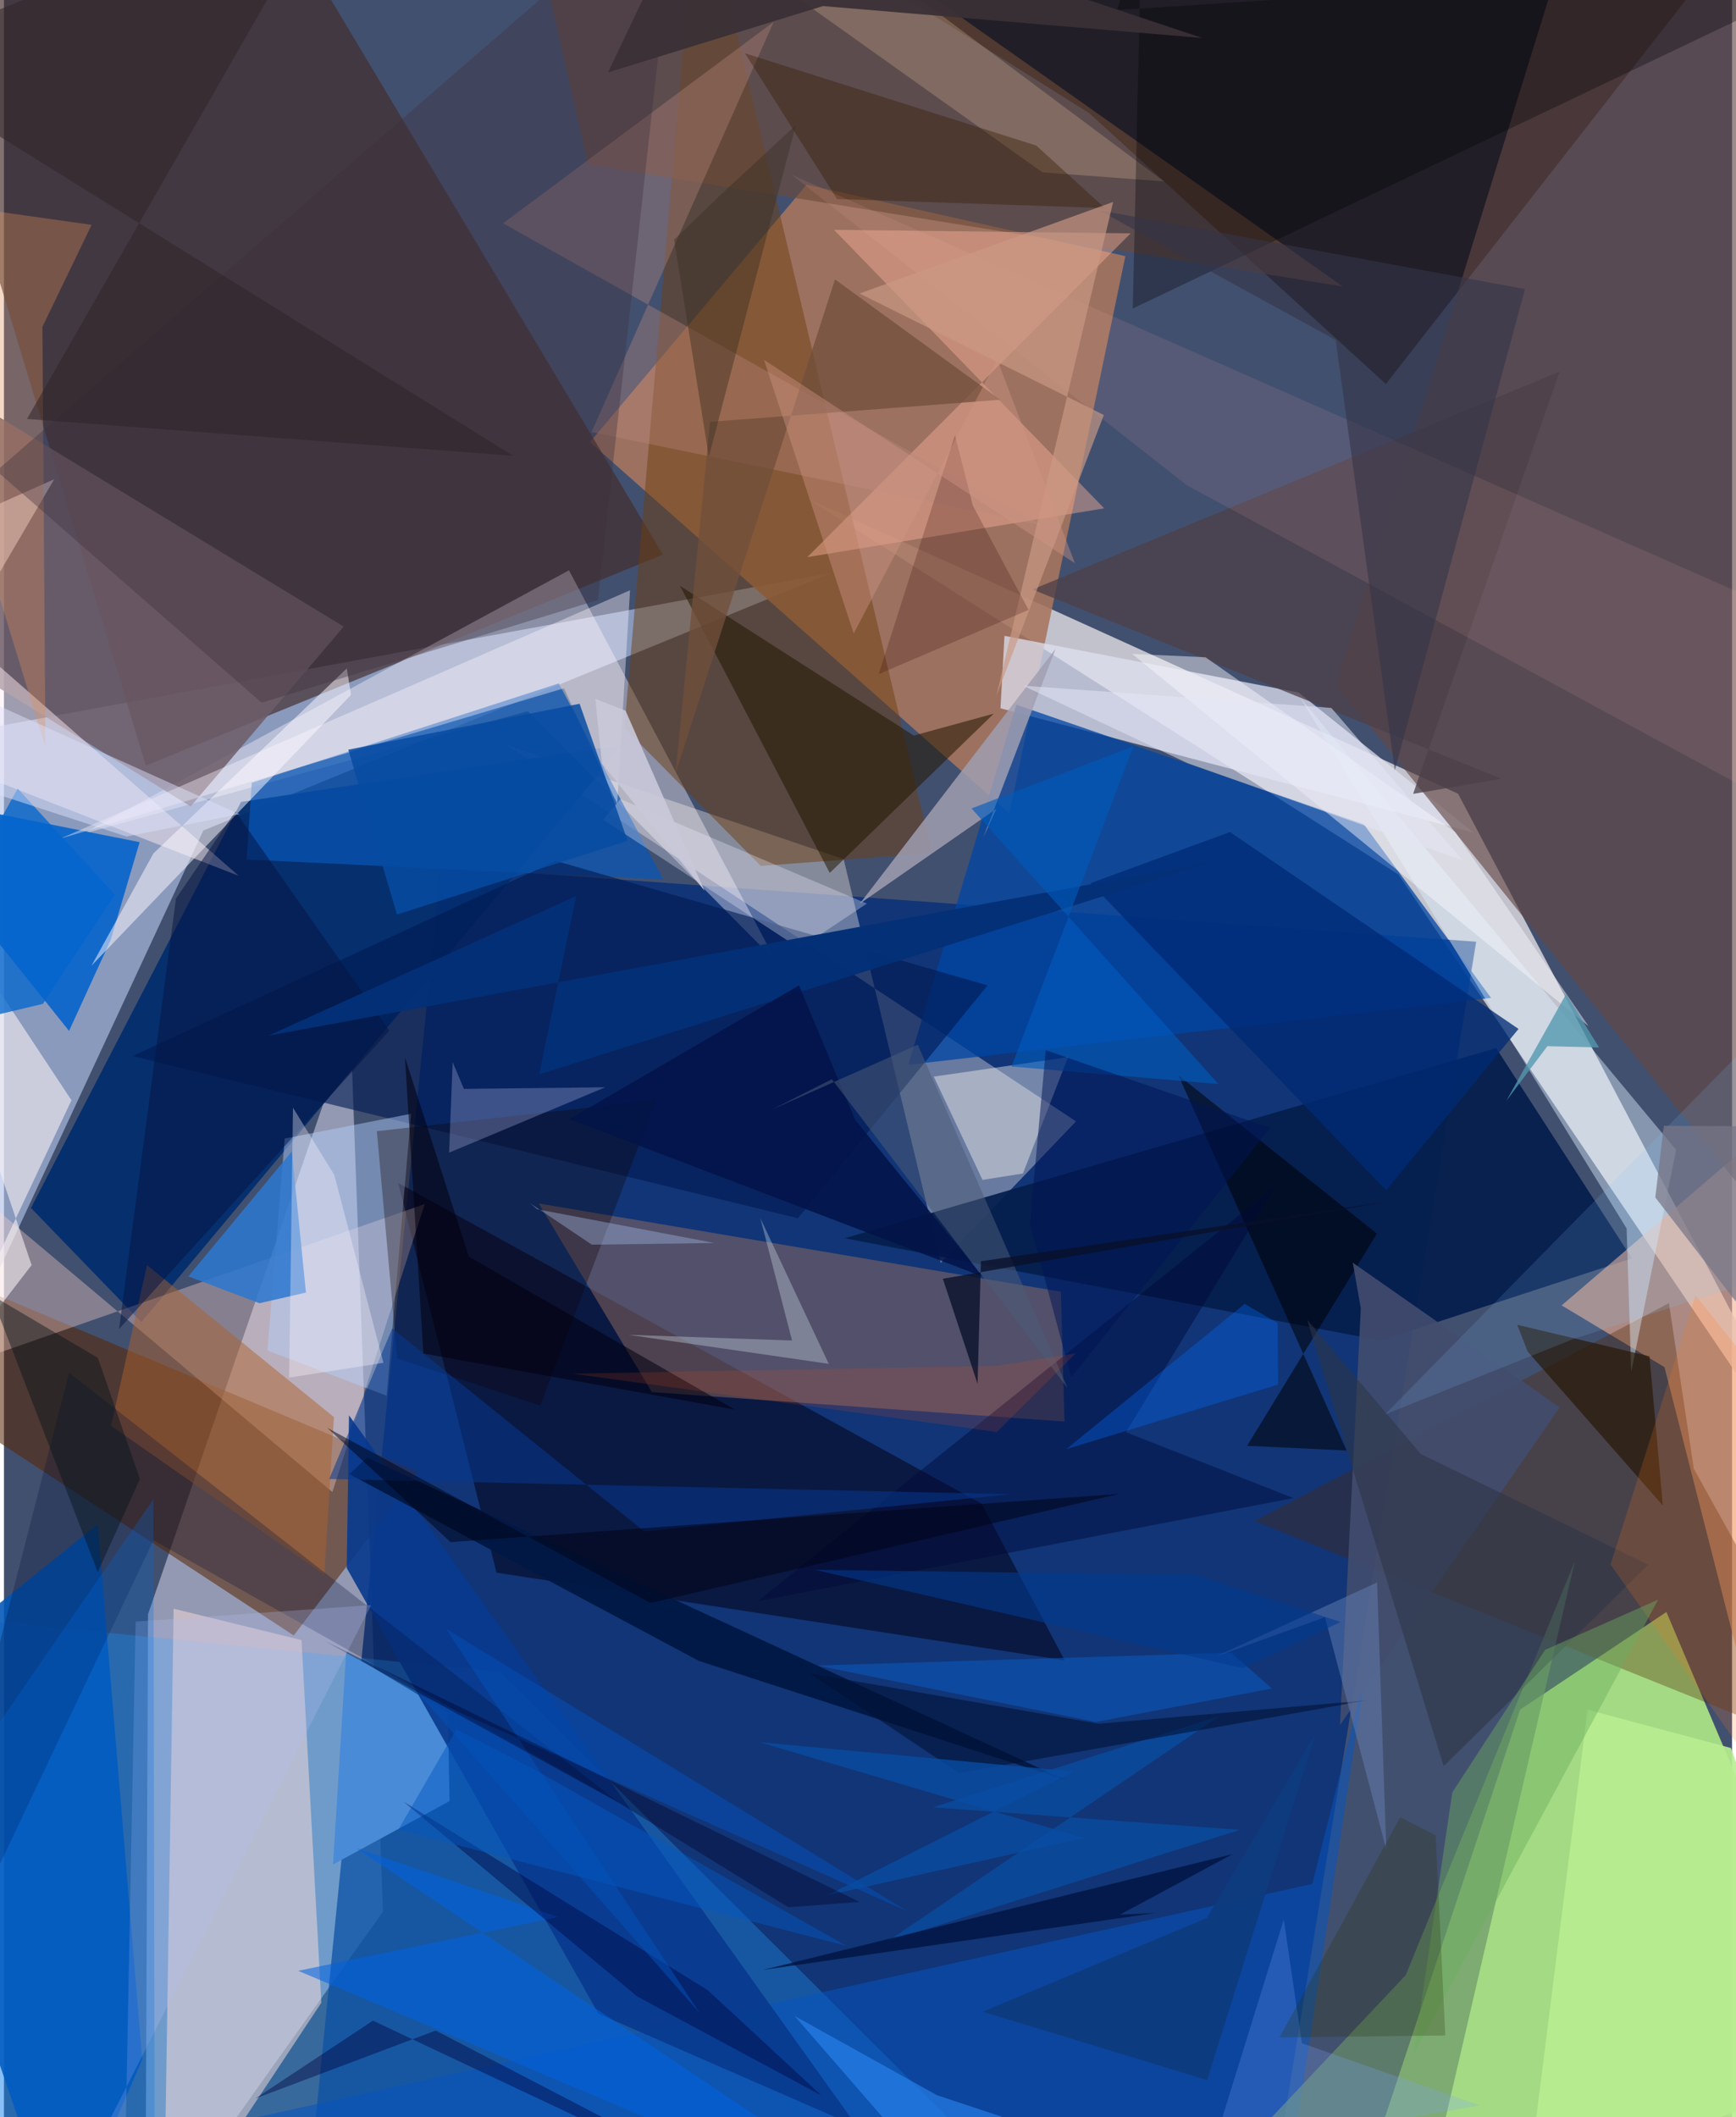 <svg xmlns="http://www.w3.org/2000/svg" width="228" height="278" viewBox="0 0 836 1024"><path fill="#42506f" d="M0 0h836v1024H0z"/><path fill="#b2ec86" fill-opacity=".878" d="M804.246 779.672l-70.757 47.206L647.572 1086 898 1000.906z"/><path fill="#e1e0f3" fill-opacity=".506" d="M183.365 924.603L68.409 1086l1.286-305.256 97.914-285.067z"/><path fill="#ddd9e0" fill-opacity=".827" d="M703.458 383.882L898 752.819 674.579 422.946 388.525 241.032z"/><path fill="#002d78" fill-opacity=".749" d="M145.642 1076.389l65.547-657.27 501.023 36.359-96.265 590.59z"/><path fill="#b2c3e7" fill-opacity=".647" d="M96.449 401.696l304.056-124.661L-62 362.122v380.252z"/><path fill="#a7765e" fill-opacity=".886" d="M388.29 89.325l154.212 34.562-56.113 269.56L283.497 213.84z"/><path fill="#191114" fill-opacity=".784" d="M339.09-62h522.986L668.52 185.742 525.06 54.758z"/><path fill="#572605" fill-opacity=".557" d="M140.177 791.026L-62 658.51v-56.721L200.719 711.96z"/><path fill="#432c2b" fill-opacity=".667" d="M318.764 268.245L121.216-62H-62L68.648 370.316z"/><path fill="#e5dedc" fill-opacity=".412" d="M453.184 610.85l65.428-68.481-275.77-182.208 163.364 55.36z"/><path fill="#259eff" fill-opacity=".322" d="M-52.395 779.53L-60.539 1086l539.318-39.687-238.588-237.7z"/><path fill="#032d6e" fill-opacity=".941" d="M299.66 360.166l-184.969 27.69L13.064 584.258l53.422 55.214z"/><path fill="#080c2b" fill-opacity=".686" d="M513.137 803.045l-40.21-75.787L190.695 572.14l47.593 188.498z"/><path fill="#dfe0f0" fill-opacity=".749" d="M482.096 342.576l228.969 60.147-84.705-67.75-142.333-27.444z"/><path fill="#051e4d" fill-opacity=".937" d="M406.728 598.896L721.89 506.91l65.676 101.716-121.475 39.739z"/><path fill="#0046a5" fill-opacity=".753" d="M719.414 482.648l-61.579-84.012-168.048-57.777-52.282 174.128z"/><path fill="#f3b18f" fill-opacity=".596" d="M803.309 661.222l38.379 150.44 19.295-272.415-107.413 92.13z"/><path fill="#f7dcd7" fill-opacity=".514" d="M143.954 793.234l-61.866-15.157-4.831 305.793 76.28-115.226z"/><path fill="#fff8ff" fill-opacity=".384" d="M273.338 275.84l100.188 189.194-120.062-121.078-215.886 59.543z"/><path fill="#6c3d10" fill-opacity=".49" d="M366.133 418.82l-65.99-66.761L335.954-62l112.978 474.615z"/><path fill="#634743" fill-opacity=".627" d="M838.94 572.728l-194.4-241.666L766.284-62 898-16.68z"/><path fill="#956c5e" fill-opacity=".49" d="M511.333 624.76l1.698 62.783-199.589-14.237-54.714-91.232z"/><path fill="#1269ca" fill-opacity=".984" d="M65.634 407.326L51.629 454.64l-20.13 43.987L-62 381.884z"/><path fill="#0756b5" fill-opacity=".718" d="M119.879 378.604l148.52-48.044 50.64 94.835-201.63-9.677z"/><path fill="#ffd5cd" fill-opacity=".353" d="M158.887 721.65l44.638-139.272L-62 675.1l30.85-113.297z"/><path fill="#0056b7" fill-opacity=".878" d="M45.344 737.26L-62 823.626 27.901 1086l38.973-89.887z"/><path fill="#502400" fill-opacity=".337" d="M605.03 735.648l291.547 117.204-79.081-142.537-12.02-80.007z"/><path fill="#6d4b38" fill-opacity=".608" d="M282.548 79.56L250.5-62l159.83 33.146 237.38 167.442z"/><path fill="#6e5d68" fill-opacity=".855" d="M-40.843 178.291L164.35 303.067l-74.04 86.978L-62 295.901z"/><path fill="#001951" fill-opacity=".604" d="M475.856 476.59l-208.896-60.2-204.693 94.37 321.812 78.459z"/><path fill="#0754be" fill-opacity=".541" d="M99.142 1029.14l533.786-117.952 25.645-101.63L616.67 1086z"/><path fill="#fab499" fill-opacity=".431" d="M388.634 269.473l143.615-23.606L401.59 111.175l143.474 1.699z"/><path fill="#b3d0ff" fill-opacity=".451" d="M127.429 653.194l57.692 21.856 11.823-136.356-61.108 11.97z"/><path fill="#ffedf3" fill-opacity=".486" d="M-61.782 270.164l175.367 153.454-164.092-63.979L24.29 231.802z"/><path fill="#a19eb2" fill-opacity=".839" d="M508.744 313.788L414.08 437.022l66.046-45.852-6.238 13.606z"/><path fill="#498bd6" d="M215.548 871.123l-.79-42.875-49.194-29.379-6.374 102.924z"/><path fill="#08398e" fill-opacity=".91" d="M287.6 973.997L165.815 758.39l1.114-73.831 245.796 344.029z"/><path fill="#fffaf6" fill-opacity=".416" d="M514.755 511.31l-21.803 56.262-19.565 3.103-23.572-49.96z"/><path fill="#221700" fill-opacity=".537" d="M478.881 345.154l-38.742 10.61-113.084-72.397 72.44 138.847z"/><path fill="#ddf1ff" fill-opacity=".435" d="M627.075 337.463l157.92 256.704 2.23 69.3 21.717-107.291z"/><path fill="#ad612e" fill-opacity=".494" d="M159.636 685.409l-4.676 76.242-103.147-72.046 17.38-77.735z"/><path fill="#2e77cf" fill-opacity=".863" d="M89.223 617.341l34.355 12.985 22.511-5.149-6.832-68.257z"/><path fill="#6b9269" fill-opacity=".651" d="M678.163 955.267l-104.462 110.791 109.765 18.456 76.561-329.684z"/><path fill="#fdf6ff" fill-opacity=".396" d="M270.909 332.89L26.964 405.727l275.911-120.23-6.19 103.391z"/><path fill="#bb8a7e" fill-opacity=".353" d="M372.351 10.622l-88.1 198.326 217.194 44.847L241.41 107.997z"/><path fill="#f9f1f3" fill-opacity=".588" d="M32.654 532.154l-66.12 140.45 46.851-60.72L-62 388.904z"/><path fill="#100000" fill-opacity=".31" d="M259.464 679.79l-69.22-22.776-9.855-109.904 135.035-15.01z"/><path fill="#000004" fill-opacity=".541" d="M664.181 596.661L601.4 699.285l48.138 2.261L568.11 520.02z"/><path fill="#4c4047" fill-opacity=".761" d="M497.55 285.119l254.984-105.355-70.822 204.204 42.688-7.308z"/><path fill="#434d6e" fill-opacity=".89" d="M752.603 680.693L652.52 610.72l3.876 22.118-10.073 201.547z"/><path fill="#fcf9fe" fill-opacity=".51" d="M165.856 323.3l-93.532 89.46-29.976 54.308 125.56-130.996z"/><path fill="#002a75" fill-opacity=".765" d="M525.685 427.145L668.66 575.743l64.036-78.084-139.587-95.24z"/><path fill="#00113a" fill-opacity=".278" d="M-62 1028.144L72.338 744.986l224.88 126.654L31.492 663.933z"/><path fill="#021946" fill-opacity=".98" d="M512.674 860.636l-176.587-57.352-168.935-90.295 8.515-8.022z"/><path fill="#eeebfd" fill-opacity=".318" d="M298.26 386.487l119.156 50.55-32.533 21.662-94.971-62.191z"/><path fill="#d5af91" fill-opacity=".302" d="M561.213 87.747L360.488-62l20.057 58.619 121.843 86.736z"/><path fill="#000737" fill-opacity=".443" d="M623.78 724.554l-259.15 49.885 250.642-200.89-72.485 119.168z"/><path fill="#000005" fill-opacity=".31" d="M898-18.562L538.485 4.848 550.24-32.25l-4.146 181.46z"/><path fill="#b8ed90" fill-opacity=".914" d="M766.12 826.92l69.347 18.528L898 1022.299l-163.556 56.264z"/><path fill="#f9f9ff" fill-opacity=".459" d="M766.653 496.413l-64.64-94.016-120.73-84.51-35.508-1.597z"/><path fill="#e08f5a" fill-opacity=".337" d="M20.066 361.344L-62 94.045l104.414 14.704-23.813 49.337z"/><path fill="#3d313d" fill-opacity=".365" d="M124.65 339.867L-3.628 227.75l329.57-285.787-38.616 348.256z"/><path fill="#351a01" fill-opacity=".384" d="M499.406 70.406L358.48 25.77l44.533 70.49 129.617 4.376z"/><path fill="#261703" fill-opacity=".647" d="M796.077 655.992l6.45 72.181-65.43-74.496-5.049-12.95z"/><path fill="#041542" fill-opacity=".514" d="M83.218 434.57L55.683 642.782l130.752-144.294-74.45-105.998z"/><path fill="#f8b1ae" fill-opacity=".11" d="M381.115 84.558l191.113 150.11L898 411.181v-98.816z"/><path fill="#0066ce" fill-opacity=".376" d="M449.392 874.135l148.507 10.894-170.311 53.849 160.614-108.97z"/><path fill="#c1c2f0" fill-opacity=".29" d="M222.509 526.664l68.388-.789-75.542 31.62 1.711-43.79z"/><path fill="#724f3b" fill-opacity=".765" d="M324.947 373.804l16.647-169.784 140.428-10.67-79.992-58.21z"/><path fill="#085dc8" fill-opacity=".498" d="M393.223 805.55l135.019 27.318 85.19-16.193-19.725-17.362z"/><path fill="#043076" fill-opacity=".988" d="M258.923 519.628l17.89-86.22-148.924 67.523 456.216-83.99z"/><path fill="#06378f" fill-opacity=".545" d="M486.901 722.7l-329.556-7.37 30.51-72.872 121.93 98.249z"/><path fill="#0162df" fill-opacity=".545" d="M142.351 953.214l125.716-26.023-97.493-33.244L457.3 1086z"/><path fill="#0e3b7f" fill-opacity=".988" d="M582.064 1006.058l-108.551-33.064 108.449-45.336 52.792-89.784z"/><path fill="#d2e3ec" fill-opacity=".345" d="M365.915 589.183l33.106 70.457-96.976-14.042 79.211 2.754z"/><path fill="#000b4b" fill-opacity=".486" d="M306.39 965.648l-112.966-94.161 147.027 91.078 54.987 50.906z"/><path fill="#031348" fill-opacity=".859" d="M411.725 541.555l-27.095-64.983-111.007 64.703 199.89 76.175z"/><path fill="#353549" fill-opacity=".596" d="M672.867 372.553l62.981-232.748-206.083-38.128 114.473 62.8z"/><path fill="#ca9984" fill-opacity=".667" d="M532.09 200.73l-118.187-58.774 122.69-44.284-56.547 239.02z"/><path fill="#2d3547" fill-opacity=".584" d="M795.435 756.794L685.367 703.19l-54.943-64.887 66.044 215.975z"/><path fill="#015abc" fill-opacity=".624" d="M546.329 361.036l-58.92 154.803 100.082 8.467L468.08 391.01z"/><path fill="#ff7b16" fill-opacity=".184" d="M818.378 626.514L898 726.396v201.386L777.228 756.704z"/><path fill="#001235" fill-opacity=".592" d="M389.808 809.318l139.814 24.412 129.642-11.32-197.184 35.166z"/><path fill="#006dfd" fill-opacity=".337" d="M616.207 639.904l.208 29.768-102.446 31.201 86.273-70.244z"/><path fill="#e5e7f5" fill-opacity=".525" d="M642.15 342.388l-149.082-10.741 79.493 37.463 133.062 46.998z"/><path fill="#00123e" fill-opacity=".749" d="M556.962 925.244l-17.028.773 54.413-29.234-227.219 56.005z"/><path fill="#310001" fill-opacity=".216" d="M460.068 210.453l8.686 34.17 26.92 50.33-72.502 31.12z"/><path fill="#054eb5" fill-opacity=".553" d="M200.97 819.613L336.365 973.39 213.848 787.827l223.135 136.536z"/><path fill="#2f2328" fill-opacity=".541" d="M11.154 202.626l235.21 17.853L-62 28.735 162.818-62z"/><path fill="#d09583" fill-opacity=".42" d="M367.682 174.046l150.41 98.354-37.596-98.496-69.42 132.505z"/><path fill="#05131c" fill-opacity=".443" d="M-6.247 626.247l51.687 30.517 20.328 58.569-20.376 45.048z"/><path fill="#85c8ff" fill-opacity=".149" d="M857.754 490.979l27.507 116.18-125.71 40.333-91.43 36.6z"/><path fill="#2d89f6" fill-opacity=".569" d="M451.434 1013.402l-68.943-38.355L478.935 1086l33.657-52.311z"/><path fill="#001555" fill-opacity=".51" d="M516.354 666.267l-20.038-74.503L504 507.928l108.523 37.598z"/><path fill="#084ca3" fill-opacity=".788" d="M522.454 888.973L398.28 916.725l119.054-59.913-151.922-14.19z"/><path fill="#020028" fill-opacity=".38" d="M297.505 872l81.995 50.462 34.362-2.602-258.858-126.263z"/><path fill="#0366cd" fill-opacity=".769" d="M6.638 381.411L-62 504.773l80.864-19.249 34.848-52.802z"/><path fill="#00003c" fill-opacity=".424" d="M178.511 977.317l-56.925 37.668 87.26-32.883 196.42 102.133z"/><path fill="#7da6ff" fill-opacity=".239" d="M619.148 928.37l8.76 59.885 85.97 30.074-129.627 22.475z"/><path fill="#b0bbee" fill-opacity=".278" d="M20.346 1086l157.237-309.65-113.886 7.955-5.608 287.31z"/><path fill="#000315" fill-opacity=".506" d="M216.077 745.878l323.702-23.369-226.99 52.808-156.32-84.678z"/><path fill="#006ade" fill-opacity=".267" d="M72.969 1078.482L-62 1015.432l.315-95.939 133.97-194.36z"/><path fill="#4c5c78" fill-opacity=".529" d="M514.543 671.377L400.522 521.985l-29.041 14.686 70.586-31.388z"/><path fill="#fcf7ff" fill-opacity=".341" d="M139.826 535.75l-1.878 130.557 45.627-7.165-23.752-90.845z"/><path fill="#dde0fc" fill-opacity=".49" d="M-7.798 339.009L-62 365.068l121.313 39.519 54.59-10.795z"/><path fill="#6683b6" fill-opacity=".471" d="M586.005 801.322l53.057-19.146 29.68 112.357-4.47-129.15z"/><path fill="#074ba2" fill-opacity=".839" d="M190.12 442.336l-23.533-79.75 111.894-22.204 23.237 66.293z"/><path fill="#6cae60" fill-opacity=".439" d="M682.026 993.449l18.639-126.534 44.885-68.935 54.71-24.302z"/><path fill="#263100" fill-opacity=".247" d="M675.47 878.895l17.184 8.79 4.611 96.796-80.205.938z"/><path fill="#a7c1ee" fill-opacity=".376" d="M254.529 581.943L284.401 602l59.331-.8-85.876-16.335z"/><path fill="#3a2d22" fill-opacity=".427" d="M341.001 220.933l-16.818-105.03 25.13-24.152 33.745-31.162z"/><path fill="#5398af" fill-opacity=".78" d="M746.666 506.006l-19.872 26.414 28.911-51.572 15.968 25.771z"/><path fill="#003a93" fill-opacity=".569" d="M599.214 806.826l47.43-22.334-69.94-22.7-184.492-2.54z"/><path fill="#787686" fill-opacity=".729" d="M898 707.295V545.083l-95.004-.578-4.124 34.65z"/><path fill="#0358c2" fill-opacity=".482" d="M190.74 885.045l28.147-48.605 34.738 17.779 153.946 86.947z"/><path fill="#c8c8d9" fill-opacity=".914" d="M338.905 430.833l-38.188-87.094-14.614-5.703 3.196 31.306z"/><path fill="#020111" fill-opacity=".565" d="M202.912 654.652l-8.934-143.362 30.9 96.515 128.724 73.974z"/><path fill="#ea4f1d" fill-opacity=".161" d="M275.196 664.418l205.15 28.183 38.14-38.014-38.177 5.984z"/><path fill="#0a102a" fill-opacity=".776" d="M472.626 610.022l-1.615 59.29-16.8-50.827 213.867-37.095z"/><path fill="#3a3035" fill-opacity=".941" d="M338.498-62l241.209 80.373-183.5-15.438-103.978 32.072z"/></svg>